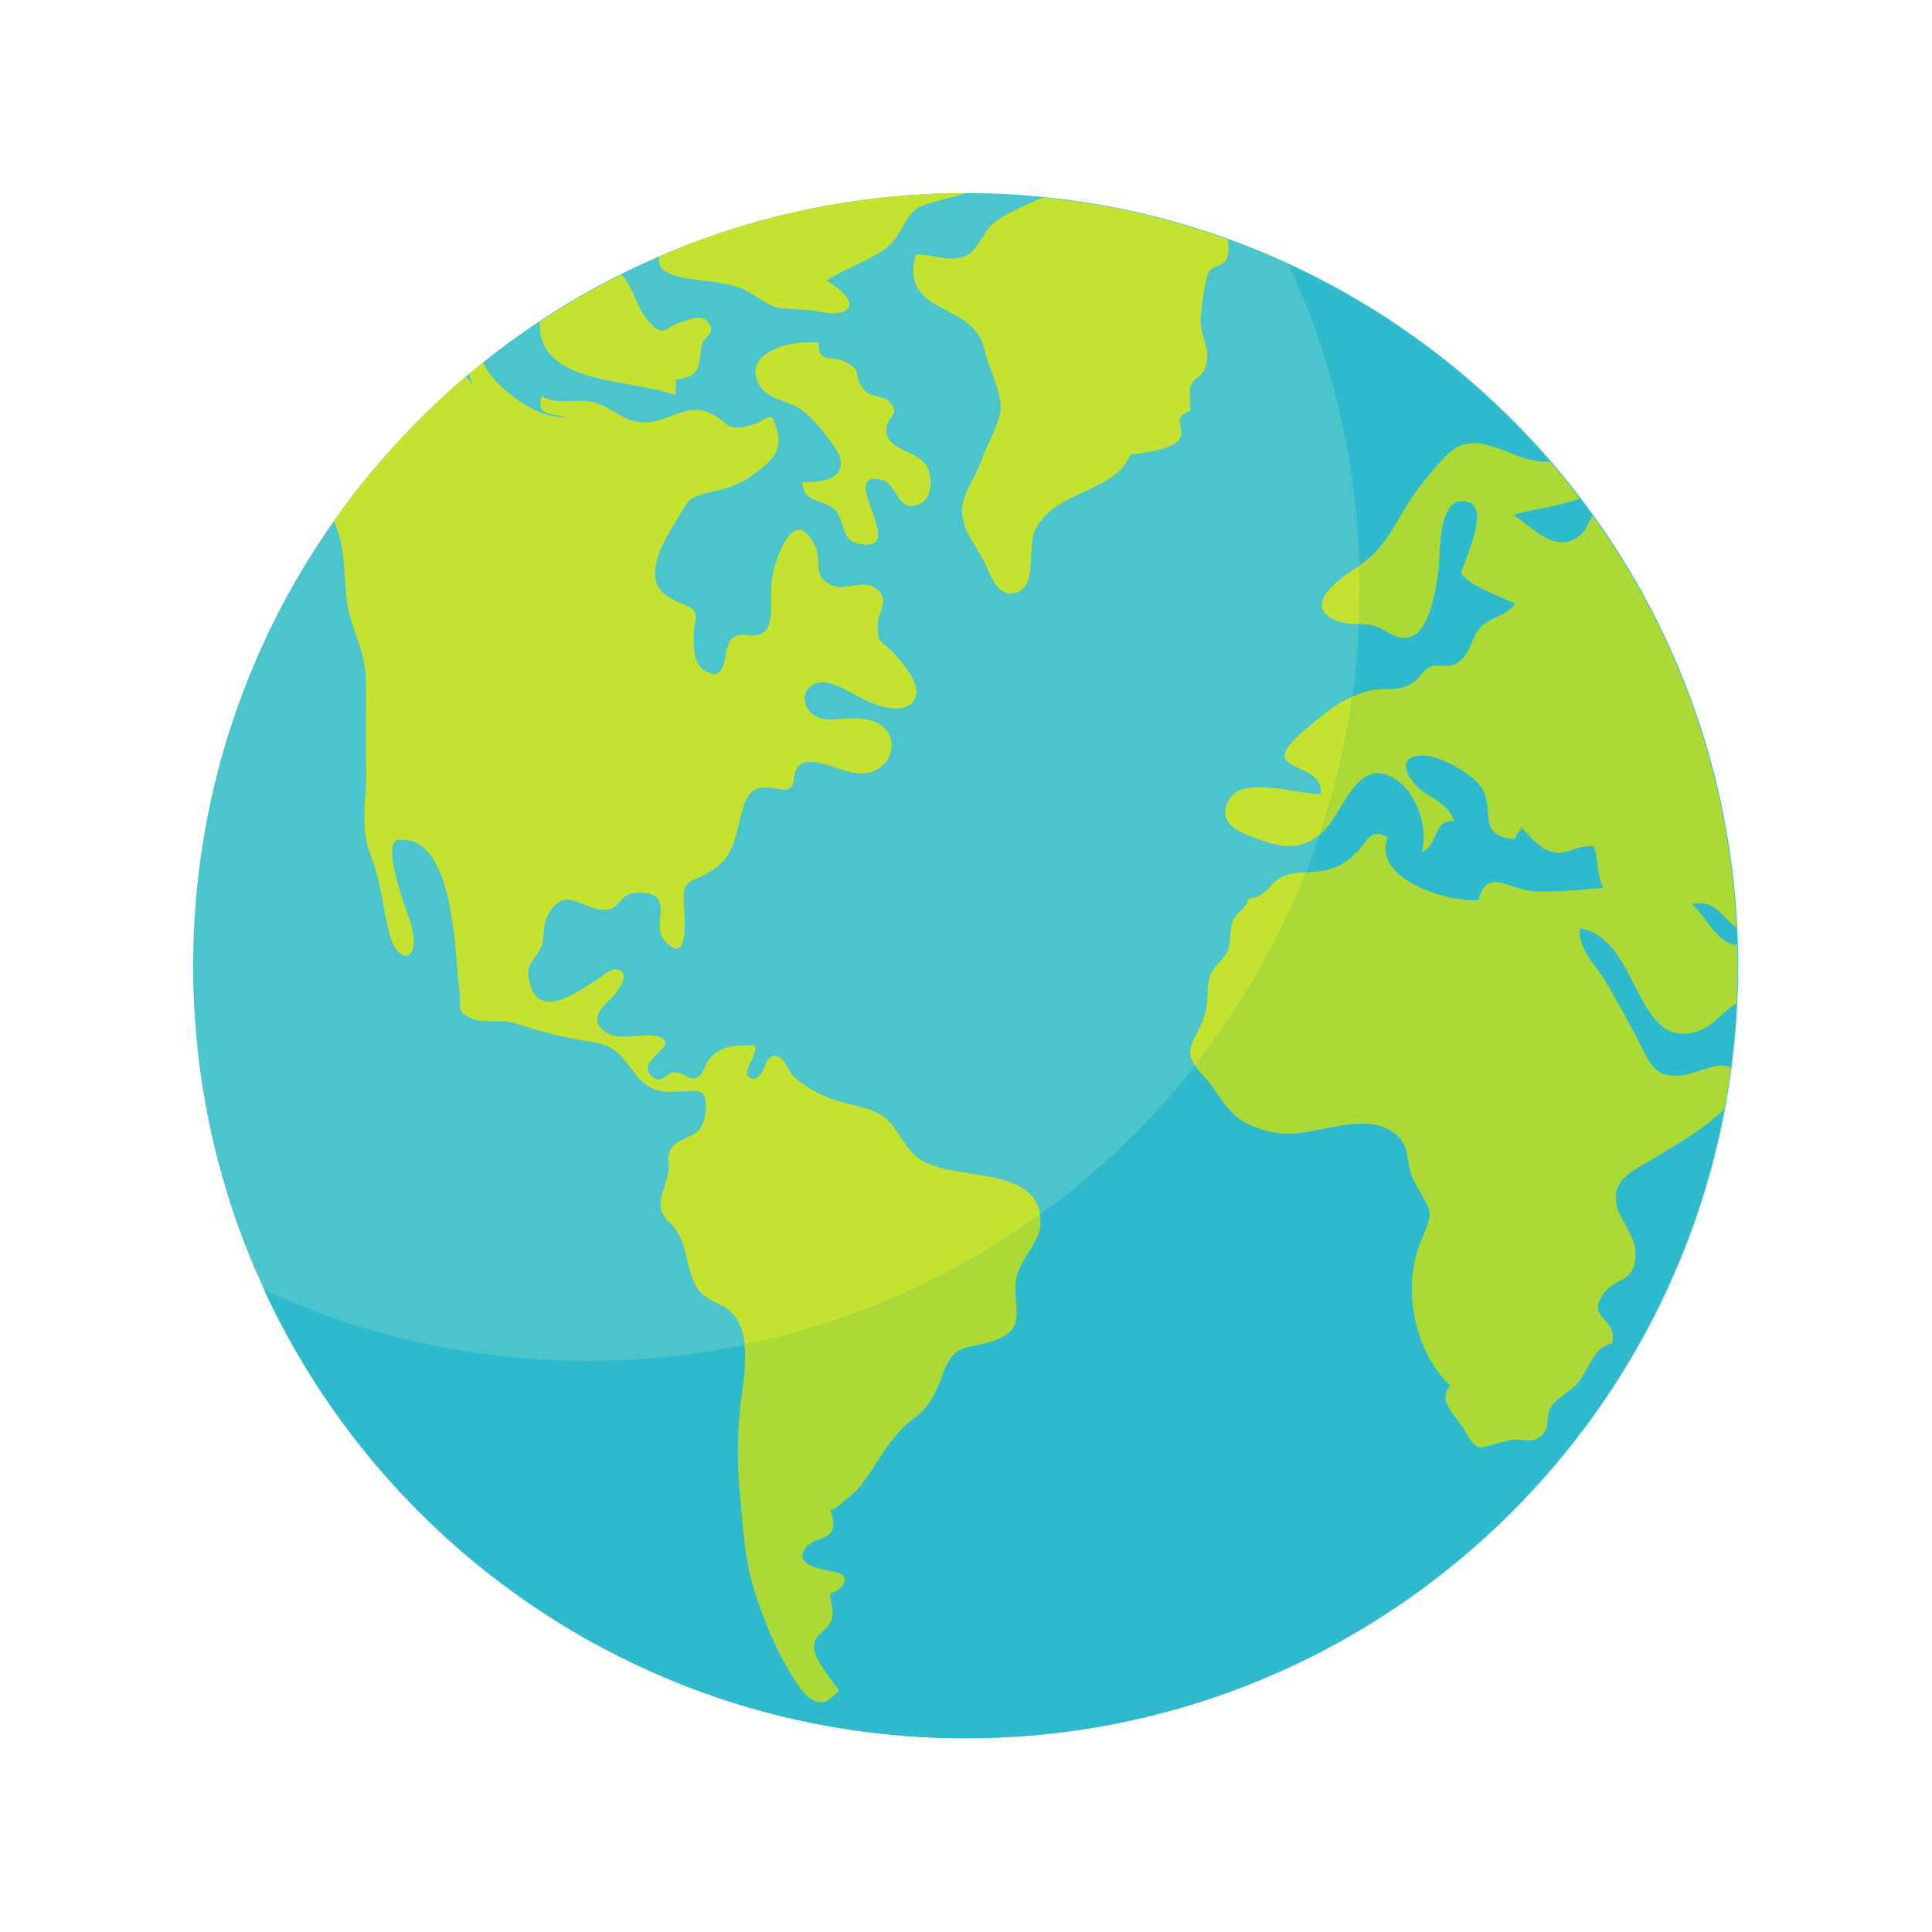 <?xml version="1.0" encoding="UTF-8" standalone="no"?>
<svg
   xmlns:dc="http://purl.org/dc/elements/1.1/"
   xmlns:cc="http://creativecommons.org/ns#"
   xmlns:rdf="http://www.w3.org/1999/02/22-rdf-syntax-ns#"
   xmlns:svg="http://www.w3.org/2000/svg"
   xmlns="http://www.w3.org/2000/svg"
   viewBox="0 0 2829.333 2829.333"
   height="2829.333"
   width="2829.333"
   xml:space="preserve"
   id="svg2"
   version="1.1"><defs
     id="defs6" /><g
     transform="matrix(1.333,0,0,-1.333,0,2829.333)"
     id="g10"><g
       transform="scale(0.1)"
       id="g12"><g
         transform="scale(1.172)"
         id="g14"><path
           id="path16"
           style="fill:#4cc4cb;fill-opacity:1;fill-rule:nonzero;stroke:none"
           d="m 16294.2,9057.9 c 0,-116.75 -3,-233.42 -8.4,-348.64 -9.5,-202.87 -27.2,-403.6 -53.4,-601.95 -17.3,-130.58 -37.6,-260.13 -61.9,-388.75 v -0.51 c -628.7,-3359.41 -3576,-5901.71 -7117.89,-5901.71 -3999.9,0 -7242.08,3242.14 -7242.08,7241.56 0,1550.6 487.18,2987.5 1317.15,4165.6 355.13,504 772.56,960.6 1241.49,1358.7 8.89,7.4 17.78,15.3 26.67,22.3 44.03,37 88.06,73.7 133.08,109.8 171.62,137 349.17,266.6 533.17,387.7 244.34,162.3 499.05,309.2 762.68,440.8 117.71,58.8 236.93,114.2 358.14,166.1 879.89,380.4 1850.29,591.1 2869.7,591.1 h 5.89 c 245.37,0 487.75,-12.3 726.64,-36.6 0.51,0 0.51,0 0.51,0 600.95,-60.3 1180.05,-194.4 1728.65,-392.7 1181.2,-426.9 2219.3,-1152 3024,-2084.3 v -0.5 c 96,-111.3 188,-224.5 276.6,-341.3 41.4,-53.9 82,-108.8 121.6,-164.2 788.4,-1097 1278,-2423.6 1348.8,-3859.95 2.5,-54.87 4.9,-109.75 5.9,-165.23 2,-65.8 3,-131.52 3,-197.32" /></g><g
         transform="scale(1.058)"
         id="g18"><path
           id="path20"
           style="fill:#c4e230;fill-opacity:1;fill-rule:nonzero;stroke:none"
           d="m 10341,6148.3 c -301.8,-109.01 -425.69,-14.28 -550.11,-356.72 -67.88,-187.39 -132.55,-336.39 -296.87,-456.46 -190.72,-139.64 -311.77,-337.43 -437.28,-533.04 -55.88,-87.64 -115.61,-174.24 -191.75,-245.43 -30.68,-29.12 -64.14,-54.84 -97.56,-81.12 -34.51,-27.42 -94.2,-89.92 -141.88,-89.35 21.37,-78.37 58.08,-168.76 -0.58,-239.95 -64.1,-78.38 -186.79,-65.8 -249.28,-145.79 -162.72,-207.61 212.58,-236.17 322.17,-266.8 163.26,-46.61 29.05,-201.66 -76.73,-215.84 3.33,-93.23 45.5,-185.78 13.72,-276.73 -41.62,-119.41 -170.95,-137 -179.71,-269.55 -8.24,-130.47 184.1,-358.89 258.09,-457.5 8.74,-11.06 -105.77,-105.23 -121.1,-112.32 -45.49,-21.37 -84.38,-20.89 -130.43,-1.7 -108.5,46.61 -186.27,182.47 -245.45,277.77 -155.06,247.71 -262.46,521.13 -357.8,796.16 -126.04,364.37 -142.46,737.44 -176.42,1117.23 -29.6,335.81 -23.02,641.57 21.37,976.35 33.42,252.62 98.07,667.29 -109.05,867.92 -106.82,102.48 -272.85,118.27 -354.47,250.91 -135.35,218.59 -82.74,492.01 -286.56,679.4 -117.81,108.54 -109.57,207.62 -60.28,352.84 22.47,66.84 45.49,133.11 48.77,203.83 2.2,52.66 -9.88,107.97 3.29,159.5 32.33,125.46 183.51,153.35 278.33,215.28 66.83,43.3 93.15,129.33 100.8,204.97 6.6,61.36 17,178.59 -44.36,217.45 -8.79,5.48 -18.61,8.79 -30.14,9.36 -69.56,5.48 -143.01,-1.61 -213.13,-1.14 -49.87,0 -106.86,-8.22 -155.6,0 -352.32,58.72 -316.13,449.28 -708.47,509.6 -313.93,48.21 -522.69,101.92 -825.69,199.96 -130.98,42.26 -327.7,-2.74 -440.52,45.47 -186.84,79.42 -109.06,109.01 -136.96,310.67 -48.78,345.77 -43.87,1597.17 -627.91,1547.27 -142.48,-12 -44.96,-392.2 98.02,-787.9 175.93,-485.9 -108.46,-551.7 -201.61,-164.3 -70.67,293.1 -81.65,515 -191.75,800.5 -117.8,304.6 -33.42,588.4 -43.31,903.5 -10.39,312.3 4.39,623.5 -3.82,933.6 -7.67,294.3 -173.71,540.8 -201.65,832.9 -28.45,298 -15.33,552.2 -132.58,789.5 393.39,558.3 855.82,1064.1 1375.27,1505.1 36.16,-42.2 71.22,-85.4 105.18,-129.3 -34.5,44.4 -60.82,98.7 -75.62,154 48.77,41 97.55,81.6 147.42,121.6 13.13,-25.2 24.12,-49.8 34.51,-67.4 83.29,-139.1 225.72,-255.8 358.34,-346.8 136.95,-94.2 297.49,-161.1 466.26,-155.6 -75.09,38.9 -326.56,-11 -252.07,217.5 190.15,-102.4 358.34,-14.2 546.85,-65.2 213.68,-57.5 309.02,-225.7 561.07,-205.4 221.36,17.5 397.75,192.3 619.67,104 226.3,-89.8 162.2,-212 436.67,-137 204.96,55.4 218.1,192.4 282.75,-64.1 54.25,-216.9 -68.48,-304 -209.86,-417.5 -162.17,-129.8 -272.86,-161.6 -463.51,-206.5 -249.88,-59.7 -232.33,-66.9 -369.29,-289.3 -54.8,-88.8 -110.14,-179.7 -153.45,-274.5 -53.66,-117.8 -106.82,-291.5 -43.81,-415.9 36.19,-71.2 109.01,-114.5 176.43,-151.8 65.74,-36.1 157.79,-44.9 201.6,-112.8 34.52,-53.7 6.6,-114.6 -0.5,-172.6 -7.15,-55.3 -5.48,-113.4 -3.87,-169.3 2.78,-88.2 16.99,-203.9 95.88,-258.6 264.65,-181.4 201.64,202.7 283.83,302.4 106.83,129.3 235.61,-18.1 359.99,94.3 94.23,85.4 52.06,399.9 68.48,523.8 29.58,226.8 235.6,817.4 452.02,358.3 75.08,-160.6 -37.25,-300.8 159.98,-401.6 138.64,-71.3 347.43,65.7 475.63,-40 151.19,-124.4 12.05,-231.8 13.14,-374.8 1.09,-184.6 5.46,-139.2 141.92,-267.9 58.58,-55.9 112.87,-125.5 159.96,-190.7 67.43,-92.6 155.07,-252 54.29,-352.8 -71.27,-71.9 -183.56,-64.2 -273.43,-45 -154.5,31.8 -277.27,112.3 -415.87,183 -110.69,56.4 -283.84,131.5 -384.64,15.9 -68.48,-78.9 -42.77,-199.4 33.41,-263 113.4,-94.8 260.79,-54.2 393.95,-50.4 129.3,3.3 277.78,-10.4 370.96,-110.7 88.18,-94.3 80.56,-253.7 -3.32,-351.8 -41.62,-48.7 -100.8,-86 -163.26,-100.8 -226.27,-51.5 -431.23,133.2 -656.92,107.4 -90.44,-9.8 -117.84,-95.3 -127.14,-173.7 -9.86,-81.6 -42.73,-123.8 -129.85,-109 -74.53,13.1 -154.54,34 -230.72,15.3 -105.18,-26.3 -147.35,-133.6 -174.2,-228.4 -67.93,-238.4 -73.45,-470.7 -311.75,-626.8 -225.22,-147.4 -318.91,-54.3 -294.78,-386.3 8.23,-114.6 53.69,-618.1 -198.91,-345.3 -153.96,166.1 121.63,492.1 -255.31,502 -249.33,7.1 -187.41,-219.8 -432.88,-174.8 -216.38,40.6 -375.85,244.4 -537.5,-85.4 -41.08,-84 -21.9,-206.6 -55.89,-299.2 -37.8,-101.9 -150.68,-177.5 -136.41,-298.05 8.2,-66.37 28.48,-151.27 69.57,-205.54 151.76,-199.96 505.18,72.89 645.46,158.93 58.63,36.21 146.84,127.66 221.89,101.35 124.92,-43.87 0.55,-210.46 -48.74,-266.33 -89.9,-101.26 -259.73,-217.45 -118.35,-354.45 44.94,-43.87 106.82,-66.27 168.18,-71.76 113.98,-9.92 227.95,17.49 342.47,9.27 64.65,-4.35 180.26,-26.29 130.94,-110.62 -53.12,-91.52 -262.42,-192.87 -124.93,-316.16 101.91,-90.95 143.02,50.4 238.35,43.31 27.4,-2.27 54.8,-9.93 80.01,-19.76 38.9,-14.84 67.93,-45.48 112.3,-41.13 36.7,3.88 66.84,26.85 87.12,57.01 23.57,34.51 31.23,78.29 54.25,114.02 33.96,52 83.84,94.17 138.63,123.19 80.53,42.74 173.12,46.04 261.88,47.65 24.71,0 71.81,12.67 90.95,-8.13 22.48,-24.11 -6.56,-91.52 -16.41,-116.76 -13.72,-35.64 -37.25,-67.41 -49.83,-103.53 -10.99,-32.33 -19.78,-71.75 5.98,-99.74 29.04,-31.77 73.44,-18.62 101.93,6.05 21.89,19.67 38.35,45.48 51.48,71.76 27.99,53.13 32.87,125.46 102.48,140.78 101.89,22.5 152.29,-153.92 204.38,-207.06 52.56,-54.83 120.53,-95.39 184.63,-135.38 155.61,-98.04 340.25,-143.52 517.24,-186.82 340.82,-83.86 324.37,-222.46 529.77,-470.07 294.31,-354.55 1344.62,-65.24 1339.72,-734.8 -1.6,-219.15 -233.9,-375.34 -255.9,-610.85 -25.8,-281.08 110.7,-487.19 -209.9,-603.28" /></g><g
         transform="scale(1.171)"
         id="g22"><path
           id="path24"
           style="fill:#c4e230;fill-opacity:1;fill-rule:nonzero;stroke:none"
           d="m 16300,9061.14 c 0,-116.79 -3,-233.5 -8.4,-348.76 -4.4,-2.48 -9.4,-4.95 -13.8,-7.94 -118.3,-72.23 -196,-195.43 -331.1,-246.4 -614.5,-229.58 -555.1,871.27 -1126.5,957.42 -9.4,-217.2 162.3,-349.88 260.7,-526.01 106.4,-190.47 215.7,-378.05 312.1,-573.39 108.5,-218.74 166.4,-315.21 424.1,-273.21 99,16.4 306.3,126.7 421.1,67.36 -17.3,-130.62 -37.6,-260.22 -61.9,-388.89 v -0.51 c -197.9,-202.85 -553.2,-392.39 -665.4,-464.62 -140.1,-90.58 -337.5,-159.83 -351.4,-351.33 -14.3,-193.89 184.6,-332.97 184.1,-540.26 -1,-299.85 -202.4,-201.41 -321.6,-408.7 -119.8,-207.3 159.8,-203.37 101.9,-433.46 -182.1,-38.08 -217.7,-254.76 -329,-380.02 -70.8,-78.63 -191.5,-133.01 -245.9,-219.67 -53,-84.09 -0.5,-178.1 -78.7,-256.3 -105.4,-105.36 -186.6,-27.15 -302.8,-51.91 -315.2,-66.77 -289,-150.44 -442.4,115.77 -69.2,120.21 -249.3,256.82 -117.7,394.36 -340.4,322.55 -458.1,918.31 -277.1,1353.73 129.2,309.75 102.9,261.68 -58.4,555.64 -100.9,183.56 -16.8,361.66 -227.6,486.39 -179.5,106.38 -433.4,54.38 -629.8,13.32 -258.4,-53.45 -431,-77.69 -697.2,41.06 -209.8,93.49 -281.1,303.35 -429,460.19 -238,252.29 -67.3,297.88 18.3,582.87 34.2,113.8 8.9,255.27 50,362.17 34.1,90.07 121.7,133.61 157.9,218.22 40.1,94 14.3,196.36 54.8,292.41 34.7,80.6 121.3,109.3 146,209.78 153.9,-10.91 197.4,148.91 322.2,204.83 104.3,46.52 281.5,27.7 398.8,55.9 143.4,35.12 187.5,70.32 293.3,169.22 89.1,82.6 122.3,239.5 287.6,138.5 -146.5,-391.84 563.5,-610.03 853.4,-587.76 80.7,319.56 286,90.04 533.4,81.15 189,-6.95 440.4,16.33 636.8,33.15 -59.4,120.24 -44.5,264.66 -87.1,388.86 -165.3,22.8 -253.8,-100.9 -415.6,-43.5 -108.9,39.1 -185.5,145.5 -264.2,222.2 -10.9,-32.2 -52,-66.4 -61.4,-112.9 -354.3,38.6 -191,242.5 -299.8,463.2 -60.9,123.2 -290.5,249.3 -419.1,294.8 -206.3,73.3 -407.2,10.9 -242,-212.7 119.8,-161.8 308.8,-158.8 392.9,-374.6 -200.9,28.7 -154.4,-248.8 -305.7,-285.4 76.7,234 -79.2,663.9 -361.8,731.2 -228.1,54.5 -372,-283.5 -473.5,-432.9 -157.8,-232 -360.2,-298.3 -627.3,-204.8 -170.8,59.8 -492.4,142.5 -344.4,397.8 131,227.1 630.3,44.5 859.9,50.4 33.1,312.7 -580.9,189.5 -230.5,527.5 88.5,85.6 228.5,196.9 334.4,277.6 87.1,65.8 251.4,142 355.8,163.2 167.7,34.2 255.8,-19.3 406.7,76.2 66.3,42.1 82.1,112.8 161.8,149 66.8,30.1 156.7,-15.4 233,24.7 147.4,78.2 131.1,214.7 228.6,332.5 96,116.3 250.4,112.3 333.9,234 -148.9,74.3 -417.5,159.4 -507,284 30.6,128.2 270.1,607.1 68.2,669.5 -298.4,92 -262.2,-511.1 -279.5,-632.4 -25.3,-174.1 -78.2,-568.5 -261.3,-630.8 -132.6,-45 -218.2,60.4 -330,96.5 -109.8,35.6 -231.6,10.4 -334,43 -354.3,113.8 -79.2,355.8 112.3,479.5 302.3,195.4 363.6,369.6 533.5,644.2 73.6,119.2 322.5,438.8 441.3,509.1 233.5,138.6 522.5,-94.5 752.5,-123.2 27.2,-3.4 75.2,-5.9 132.1,-9.9 v -0.5 c 96,-111.3 188,-224.6 276.7,-341.4 -150,-67.3 -501.3,-110.3 -621.1,-155.3 190.6,-127.7 410.7,-381 630.5,-185.6 60.7,53.9 68.7,116.8 112.2,176.6 788.7,-1097.4 1278.5,-2424.4 1349.3,-3861.28 -128.1,87.09 -192.9,267.7 -417.1,219.73 105.9,-93.54 186.1,-260.79 298.9,-336.44 49.9,-33.63 88,-45.59 124.1,-48.57 2.1,-65.83 3,-131.57 3,-197.4" /></g><g
         transform="scale(1.169)"
         id="g26"><path
           id="path28"
           style="fill:#c4e230;fill-opacity:1;fill-rule:nonzero;stroke:none"
           d="m 11526.8,15721 c -35.1,-71.9 -131.9,-59.5 -164.5,-118 -42.2,-74.3 -82.8,-414.4 -78.4,-480.3 11,-178 112.6,-262.3 32.8,-445.2 -25.4,-57.5 -103.7,-81.8 -127,-146.2 -21.8,-60 2,-173.5 -3.5,-237.5 -191.3,-53 -30.7,-166.6 -106,-270.6 -68.4,-94.7 -348,-122.5 -455.6,-138.3 -160.1,-371.8 -702.38,-323.8 -897.24,-710.4 -74.42,-148.2 21.3,-512.6 -164.15,-583 -192.29,-73.4 -259.69,181.9 -319.23,296.4 -79.8,153.2 -215.13,308.4 -201.7,491.3 10.87,151.7 132.33,308.8 182.37,453.1 48.59,140.3 173.99,347.5 179.46,491.8 6.5,162.5 -116.93,379.2 -151.15,542.8 -98.71,468.4 -796.14,306.3 -648.46,895.3 161.66,12.4 348.05,-91.7 500.23,5.9 85.7,55.5 143.27,216.6 231.04,290.5 87.16,72.9 159.61,100.6 260.2,150.2 71.94,35.7 141.74,65.4 211.2,91.2 0.51,0 0.51,0 0.51,0 602.32,-60.4 1182.72,-194.8 1732.52,-393.6 4,-66.4 8.4,-140.3 -13.4,-185.4" /></g><g
         transform="scale(1.117)"
         id="g30"><path
           id="path32"
           style="fill:#c4e230;fill-opacity:1;fill-rule:nonzero;stroke:none"
           d="m 6899.6,15601.3 c -27.5,-199.2 -8.33,-309.2 -253.14,-331.4 10.4,-42.6 -11.91,-113.1 3.12,-157.2 -425.87,169.1 -1369.39,92.3 -1340.86,725.1 256.24,170.2 523.36,324.2 799.84,462.2 123.44,-107.9 133.32,-301.9 268.15,-454.4 163.93,-184.1 147.35,-58.6 337.18,-7.8 74.71,20.2 185.19,82.5 251.58,-6.2 88.2,-118.8 -52.36,-135.4 -65.87,-230.3" /></g><g
         transform="scale(1.074)"
         id="g34"><path
           id="path36"
           style="fill:#c4e230;fill-opacity:1;fill-rule:nonzero;stroke:none"
           d="m 8515.73,15221 c 208.66,-280.3 12.32,-403 -308.77,-389.6 13.27,-225.9 208.98,-163.5 329.06,-280.2 109.75,-106.7 61.93,-307.6 233.53,-346.6 568.63,-129.6 -230.16,746.8 243.56,652.2 161.76,-32.4 154.68,-312.6 355.42,-264.1 175.48,42.5 179.76,285 110.03,405.3 -83.87,144.7 -366.26,155.8 -406.61,318.4 -46.56,187.7 167,179.5 23.57,340.5 -58.42,65.5 -193.67,33.7 -260.88,123.7 -130.22,174.6 12.87,177 -198.11,286 -116.93,60.3 -274.91,-29.1 -258.86,187.8 -246.93,45.6 -834.08,-96.1 -594.52,-452.5 87.12,-129.5 298.31,-143.7 419.9,-233.5 120.45,-88.8 223.48,-227.7 312.68,-347.4" /></g><g
         transform="scale(1.172)"
         id="g38"><path
           id="path40"
           style="fill:#c4e230;fill-opacity:1;fill-rule:nonzero;stroke:none"
           d="m 9058.5,16300 c -205.69,-59.8 -417.86,-104.9 -468.81,-147.9 -142.97,-120.7 -147.91,-286.4 -321.54,-395.7 -164.21,-103.4 -355.62,-172.6 -522.8,-275.5 320.52,-183 274.01,-360.6 -68.76,-291.3 -127.09,25.7 -246.32,15.8 -374.92,34.6 -110.27,15.9 -248.78,146.9 -361.03,186.5 -137.04,48.5 -274.54,57.9 -417.47,77.6 -165.18,22.8 -388.75,58.4 -340.26,220.6 879.89,380.4 1850.29,591.1 2869.7,591.1 h 5.89" /></g><g
         transform="scale(1.171)"
         id="g42"><path
           id="path44"
           style="fill:#2ebacc;fill-opacity:1;fill-rule:nonzero;stroke:none"
           d="m 16300,9060.85 c 0,-116.71 -2.7,-233.42 -8.1,-348.77 -9.5,-202.43 -27.7,-403.49 -53.4,-601.91 -17.5,-130.88 -37.7,-260.4 -62,-388.64 v -0.68 C 15547.7,4360.05 12599.1,1817 9055.98,1817 c -2916.83,0 -5430.21,1723.26 -6577.91,4206.97 923.71,-427.82 1951.98,-666.02 3036.3,-666.02 503.35,0 995.23,51.31 1469.55,149.83 1017.5,209.09 1957.4,632.22 2769.76,1219.88 549.22,396.74 1040.52,868.37 1458.72,1400.78 429.8,546.5 782.1,1156.44 1041.2,1813 46.6,116.76 90.4,235.46 129.5,355.56 106,312.4 189.7,634.9 251.7,964.9 v 0.6 c 20.3,108.7 37.8,218 53.3,327.3 3.4,20.2 6.1,41.2 8.8,61.4 26.3,199 43.9,399.4 53.3,602.5 0,5.4 0.7,11.5 0.7,16.9 4.7,110 8.1,220.6 8.1,332 0,65.4 -1.4,131.5 -3.4,197 0,6.7 0,13.5 -0.6,20.2 -0.8,49.3 -2.8,97.2 -5.5,145.1 -46.5,951.4 -276.6,1854.8 -656.5,2675.3 944.6,-436.5 1779.3,-1070.8 2450.6,-1848.8 v -0.6 c 95.8,-111.4 188.3,-224.7 276.6,-341.5 41.2,-53.9 82.4,-108.6 121.5,-163.9 788.8,-1097.8 1278.6,-2424.3 1349.5,-3861.53 2.7,-54.64 4.7,-109.96 6.1,-165.29 2,-66.08 2.7,-131.57 2.7,-197.73" /></g><path
         id="path46"
         style="fill:#abda36;fill-opacity:1;fill-rule:nonzero;stroke:none"
         d="m 10938.2,6503.2 c -320.1,-115.4 -450.5,-15 -582.4,-377.7 -72,-197.6 -139.9,-355.7 -313.8,-482.1 -201.52,-147.8 -329.55,-357.2 -462.34,-564.3 -59.27,-92.5 -122.48,-184.1 -203.09,-259.2 -32.41,-30.8 -67.95,-58.5 -103.53,-86.2 -36.35,-29.2 -99.56,-94.8 -149.38,-94.8 22.15,-82.2 60.85,-177.8 -0.77,-253.7 -67.95,-83 -197.57,-69.5 -263.94,-154.1 -172.3,-219.7 225.2,-249.7 340.58,-282.1 173.11,-49 30.83,-213.4 -80.58,-228.4 3.13,-98 48.2,-196 14.2,-292.4 -44.25,-126.4 -180.97,-144.6 -190.46,-285.3 -8.69,-137.5 195.21,-379.3 273.47,-483.7 9.45,-11.8 -112.25,-111.4 -128.04,-119.3 -48.2,-22.1 -89.29,-21.3 -138.3,-1.6 -114.61,49.8 -196.8,192.8 -259.24,294 -164.35,261.6 -278.18,550.8 -378.55,842.5 -133.56,384.8 -150.92,780 -186.5,1181.5 -31.61,354.8 -24.5,678 22.15,1032.9 20.54,155.7 52.94,368.2 32.38,561.9 1191.76,244.9 2292.64,740.5 3244.14,1428.8 4.8,-29.2 6.4,-59.3 6.4,-92.5 -1.6,-231.5 -247.4,-396.7 -271.1,-646.4 -26.9,-297.2 117.7,-515.3 -221.3,-637.8" /><g
         transform="scale(1.171)"
         id="g48"><path
           id="path50"
           style="fill:#abda36;fill-opacity:1;fill-rule:nonzero;stroke:none"
           d="m 16300,9060.85 c 0,-116.71 -2.7,-233.42 -8.1,-348.77 -4.7,-2.05 -9.5,-4.78 -14.2,-7.43 -118.1,-72.23 -195.7,-195.68 -330.7,-246.31 -614.6,-230.09 -555.2,871.11 -1126.8,957.51 -9.4,-217.29 162,-350.22 260.5,-526.35 106.7,-190.23 215.9,-377.89 312.4,-573.48 108.6,-218.66 166,-315.13 424.4,-273.3 98.6,16.91 305.7,126.87 421,67.45 -17.5,-130.88 -37.7,-260.4 -62,-388.64 v -0.68 c -197.7,-203.11 -553.3,-392.65 -665.3,-464.88 -140.4,-90.41 -338,-159.23 -351.6,-350.82 -14.2,-194.4 184.3,-333.39 184.3,-540.52 -1.4,-299.5 -202.5,-201.66 -321.8,-408.87 -119.5,-207.13 159.8,-203.03 101.8,-433.21 -182.2,-38.42 -217.9,-255.02 -328.6,-379.84 -70.9,-78.89 -191.6,-133.62 -246.3,-219.94 -52.6,-84.35 -0.6,-178.09 -78.9,-256.38 -105.3,-105.27 -186.3,-26.98 -302.3,-52 -315.1,-66.76 -289.4,-150.43 -442.6,116.12 -69.5,120.04 -249.7,256.38 -117.4,394.01 -340.7,322.47 -458.1,918.32 -277.3,1354.17 128.8,309.75 102.5,261.09 -58.8,555.3 -100.4,183.56 -16.9,361.66 -227.3,486.48 -179.5,106.63 -433.2,54.64 -629.5,13.49 -258.4,-53.28 -431.2,-77.61 -697.7,41.15 -209.9,93.15 -280.7,303.01 -429.2,460.18 -32.4,34.41 -57.3,65.49 -75.6,93.15 429.8,546.5 782.1,1156.44 1041.2,1813 65.4,4 130.2,6.72 182.8,19.56 143.1,35.06 187.7,70.8 293.5,169.3 89.1,83 122.2,239.6 287.5,138.3 -146.4,-391.28 563.4,-609.91 853.5,-587.64 80.3,319.84 286.1,90.43 533,81.64 189,-7.41 440.7,16.2 637,33.08 -59.4,120.08 -44.5,264.52 -87,388.62 -165.3,23 -253.7,-101.2 -415.7,-43.2 -108.6,38.5 -185.6,145.1 -264.5,222 -10.7,-32.3 -52,-66.1 -61.4,-112.7 -354.2,38.5 -190.9,242.3 -299.5,462.9 -60.7,123.5 -290.2,249.7 -419.1,294.9 -206.4,73.5 -407.5,10.8 -242.2,-212.6 120.1,-161.9 309.1,-159.2 393.4,-374.4 -201.1,28.3 -154.5,-249 -306.3,-285.5 76.9,233.5 -79,664 -361.7,730.8 -228.1,54.6 -371.8,-283.4 -473,-432.5 -37.8,-55.3 -77.6,-101.2 -120.8,-137 106,312.4 189.7,634.9 251.7,964.9 v 0.6 c 20.3,108.7 37.8,218 53.3,327.3 58.1,26.3 116.7,46.5 163.2,56 168.2,33.7 255.8,-19.6 407,75.6 66.1,42.5 82.3,113.3 161.9,149.1 66.8,30.4 156.5,-15.5 232.8,25 147.7,78.2 130.9,214.5 228.7,332.6 95.8,116 250.3,112 334,234.1 -149.1,74.2 -417.6,159.2 -507.4,283.4 31.1,128.2 270.5,607.2 68.1,670 -298.2,91.8 -261.8,-511.4 -279.3,-632.9 -25,-174.1 -78.2,-568.1 -261.1,-630.9 -133,-44.5 -218.6,60.8 -329.9,97.2 -50.7,16.2 -102.6,19.6 -155.2,21.6 4.7,110 8.1,220.6 8.1,332 0,65.4 -1.4,131.5 -3.4,197 0,6.7 0,13.5 -0.6,20.2 242.2,176.8 306.9,344.1 462.8,595.8 73.5,118.8 322.5,438.6 441.2,508.8 233.5,139 522.3,-94.5 752.4,-122.8 27.6,-4.1 75.5,-6.1 132.2,-10.2 v -0.6 c 95.8,-111.4 188.3,-224.7 276.6,-341.5 -149.7,-67.4 -501.3,-109.9 -620.7,-155.1 190.3,-127.6 410.3,-381.2 630.2,-185.6 60.7,54 68.8,116.7 112,176.8 788.8,-1097.8 1278.6,-2424.3 1349.5,-3861.53 -128.2,87.09 -193,267.9 -417,219.99 105.9,-93.8 186.2,-261.14 298.9,-336.7 50,-33.72 87.7,-45.85 124.2,-48.58 2,-66.08 2.7,-131.57 2.7,-197.73" /></g></g></g></svg>